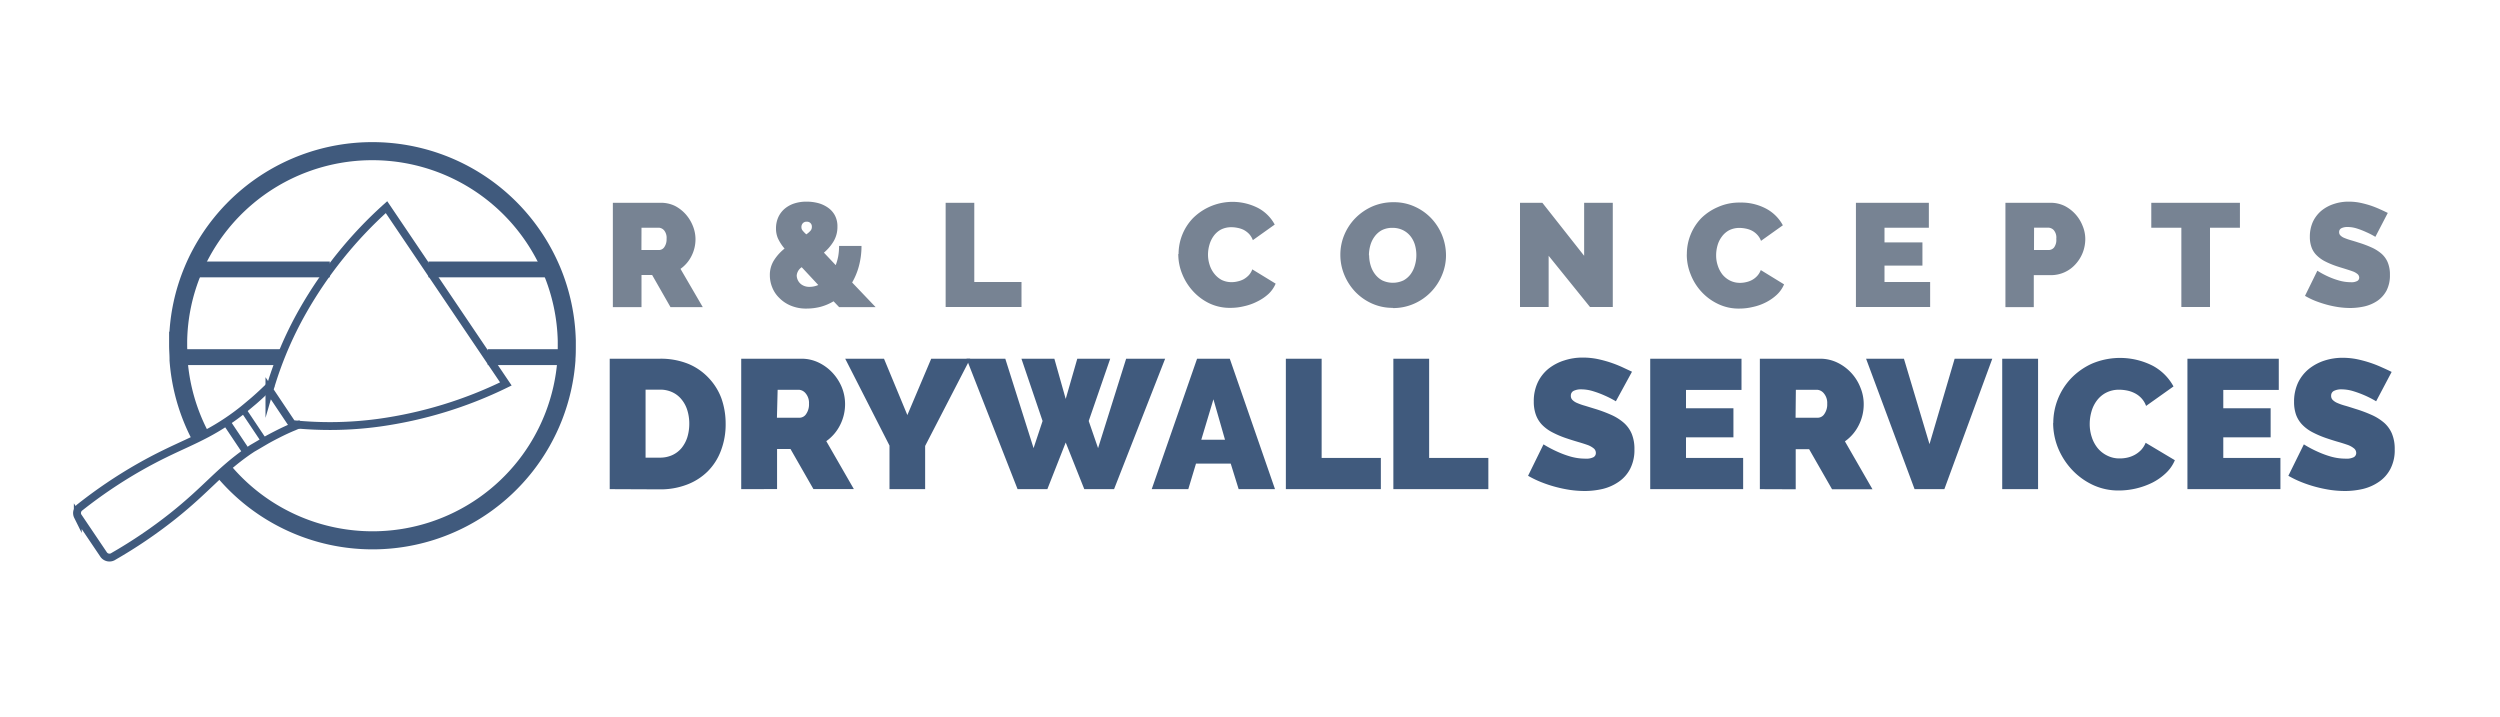 <svg id="Layer_1" data-name="Layer 1" xmlns="http://www.w3.org/2000/svg" viewBox="0 0 350 100.44"><defs><style>.cls-6,.cls-7{fill:none}.cls-2{clip-path:url(#clip-path)}.cls-3{fill:#405a7d}.cls-6,.cls-7{stroke:#405a7d;stroke-miterlimit:10}.cls-6{stroke-width:2.22px}.cls-7{stroke-width:1.1px}</style><clipPath id="clip-path"><path fill="none" d="M5.25 7.48h339.5v83.64H5.25z"/></clipPath></defs><g class="cls-2"><g class="cls-2"><path class="cls-3" d="M85.36 68.48V50.22h7a10.29 10.29 0 0 1 4 .72 8.24 8.24 0 0 1 2.88 2 8.33 8.33 0 0 1 1.76 2.84 10.6 10.6 0 0 1 .59 3.54 10.25 10.25 0 0 1-.66 3.77A8.09 8.09 0 0 1 99.07 66a8.28 8.28 0 0 1-2.91 1.85 10.34 10.34 0 0 1-3.78.66zm11.14-9.16a6.25 6.25 0 0 0-.29-1.93 4.36 4.36 0 0 0-.81-1.49 3.59 3.59 0 0 0-1.3-1 4 4 0 0 0-1.72-.35h-2v9.52h2a4.12 4.12 0 0 0 1.75-.36 3.69 3.69 0 0 0 1.3-1 4.64 4.64 0 0 0 .8-1.51 6.48 6.48 0 0 0 .27-1.91m7.27 9.19V50.22h8.39a5.52 5.52 0 0 1 2.47.55 6.5 6.5 0 0 1 1.94 1.44 6.78 6.78 0 0 1 1.28 2 6.25 6.25 0 0 1 .46 2.3 6.44 6.44 0 0 1-.7 3 6.08 6.08 0 0 1-1.93 2.25l3.86 6.71h-5.66l-3.21-5.61h-1.88v5.61zm5-10H112a1.11 1.11 0 0 0 .86-.52 2.33 2.33 0 0 0 .4-1.44 2.07 2.07 0 0 0-.47-1.45 1.32 1.32 0 0 0-.92-.5h-3zm14.99-8.26l3.27 7.89 3.34-7.89h5.46l-6.31 12.21v6.05h-4.99v-6.1l-6.2-12.16h5.43z"/><path class="cls-3" d="M143 50.22h4.61l1.59 5.63 1.62-5.63h4.61l-3.01 8.72 1.31 3.8 3.93-12.52h5.46l-7.15 18.26h-4.17l-2.6-6.53-2.57 6.53h-4.17l-7.15-18.26h5.43l3.96 12.52 1.26-3.8-2.96-8.72zm24.59 0h4.58l6.33 18.26h-5.09l-1.11-3.58h-4.86l-1.08 3.58h-5.12zm3.91 11.34l-1.62-5.66-1.7 5.66zm8.52 6.92V50.22h5.01v13.89h8.29v4.37h-13.3zm15.05 0V50.22h5.01v13.89h8.29v4.37h-13.3zm31.15-12.3a14.2 14.2 0 0 0-1.6-.82 13.69 13.69 0 0 0-1.55-.58 5.67 5.67 0 0 0-1.69-.27 2.31 2.31 0 0 0-1.07.21.72.72 0 0 0-.39.69.77.77 0 0 0 .23.59 2 2 0 0 0 .67.43 8 8 0 0 0 1.06.37l1.43.44a19.2 19.2 0 0 1 2.28.85 7 7 0 0 1 1.73 1.09 4.25 4.25 0 0 1 1.11 1.53 5.5 5.5 0 0 1 .39 2.19 5.75 5.75 0 0 1-.61 2.76 4.93 4.93 0 0 1-1.59 1.79 6.74 6.74 0 0 1-2.24 1 11.24 11.24 0 0 1-2.51.29 14.7 14.7 0 0 1-2.06-.15 18.94 18.94 0 0 1-2.09-.44 17.54 17.54 0 0 1-2-.67 14.16 14.16 0 0 1-1.79-.87l2.16-4.4a16.08 16.08 0 0 0 1.88 1 13.36 13.36 0 0 0 1.87.7 7.59 7.59 0 0 0 2.12.3 2.2 2.2 0 0 0 1.14-.21.66.66 0 0 0 .32-.58.81.81 0 0 0-.32-.66 2.94 2.94 0 0 0-.89-.48c-.37-.13-.81-.27-1.29-.41s-1-.3-1.56-.49a13.41 13.41 0 0 1-2.08-.88 5.53 5.53 0 0 1-1.44-1.08A4 4 0 0 1 215 58a5.35 5.35 0 0 1-.27-1.77 6.11 6.11 0 0 1 .55-2.68 5.53 5.53 0 0 1 1.51-1.93 6.88 6.88 0 0 1 2.21-1.16 8.21 8.21 0 0 1 2.59-.4 10.48 10.48 0 0 1 2 .19 17.07 17.07 0 0 1 1.84.49 16.88 16.88 0 0 1 1.66.65l1.39.65zm17.82 7.93v4.37h-13.01V50.22h12.78v4.37h-7.77v2.57h6.64v4.07h-6.64v2.88h8zm2.34 4.37V50.22h8.39a5.52 5.52 0 0 1 2.47.55 6.48 6.48 0 0 1 3.21 3.47 6.06 6.06 0 0 1 .47 2.3 6.44 6.44 0 0 1-.7 3 6.08 6.08 0 0 1-1.93 2.25l3.86 6.71h-5.66l-3.21-5.61h-1.88v5.61zm5-10h3.17a1.11 1.11 0 0 0 .86-.52 2.33 2.33 0 0 0 .4-1.44 2.07 2.07 0 0 0-.47-1.45 1.32 1.32 0 0 0-.92-.5h-3zm15.17-8.26l3.58 11.96 3.52-11.96h5.27l-6.71 18.26h-4.17l-6.79-18.26h5.3zm13.76 0h5.02v18.26h-5.02zm7.15 8.97a9.12 9.12 0 0 1 2.47-6.2 9.53 9.53 0 0 1 2.94-2.08 10.09 10.09 0 0 1 8.52.3 7.14 7.14 0 0 1 2.9 2.89l-3.84 2.73a3.07 3.07 0 0 0-.68-1.11 3.31 3.31 0 0 0-.94-.69 4.15 4.15 0 0 0-1.06-.36 5.8 5.8 0 0 0-1.07-.11 3.94 3.94 0 0 0-1.87.43 3.8 3.8 0 0 0-1.28 1.1 4.65 4.65 0 0 0-.75 1.55 6.3 6.3 0 0 0-.24 1.71 5.82 5.82 0 0 0 .28 1.82 4.79 4.79 0 0 0 .82 1.55 4 4 0 0 0 1.34 1.06 3.77 3.77 0 0 0 1.76.4 4.75 4.75 0 0 0 1.05-.11 4 4 0 0 0 1.05-.39 3.72 3.72 0 0 0 .9-.69 3.36 3.36 0 0 0 .63-1l4.09 2.44a5.22 5.22 0 0 1-1.25 1.8 8 8 0 0 1-1.9 1.34 10.67 10.67 0 0 1-4.67 1.1 8.45 8.45 0 0 1-3.72-.81 9.55 9.55 0 0 1-2.94-2.18 10.08 10.08 0 0 1-1.89-3 9.45 9.45 0 0 1-.67-3.45m31.82 4.88v4.37h-13.02V50.22h12.79v4.37h-7.77v2.57h6.63v4.07h-6.63v2.88h8zm13.4-7.93a14.06 14.06 0 0 0-1.59-.82 14.65 14.65 0 0 0-1.56-.58 5.67 5.67 0 0 0-1.69-.27 2.27 2.27 0 0 0-1.06.21.72.72 0 0 0-.4.69.77.77 0 0 0 .23.59 2.09 2.09 0 0 0 .67.43 7.69 7.69 0 0 0 1.07.37c.42.12.89.27 1.42.44a19.2 19.2 0 0 1 2.28.85 7.07 7.07 0 0 1 1.74 1.09 4.23 4.23 0 0 1 1.1 1.53 5.5 5.5 0 0 1 .39 2.19 5.63 5.63 0 0 1-.61 2.76 4.93 4.93 0 0 1-1.59 1.79 6.74 6.74 0 0 1-2.24 1 11.24 11.24 0 0 1-2.51.29 14.7 14.7 0 0 1-2.06-.15 18.94 18.94 0 0 1-2.09-.44 17.54 17.54 0 0 1-2-.67 14.16 14.16 0 0 1-1.79-.87l2.17-4.4a15.18 15.18 0 0 0 1.87 1 13.36 13.36 0 0 0 1.87.7 7.59 7.59 0 0 0 2.12.3 2.2 2.2 0 0 0 1.14-.21.67.67 0 0 0 .33-.58.82.82 0 0 0-.33-.66 3 3 0 0 0-.88-.48c-.38-.13-.81-.27-1.3-.41s-1-.3-1.56-.49a13.84 13.84 0 0 1-2.08-.88 5.53 5.53 0 0 1-1.44-1.08 4 4 0 0 1-.84-1.38 5.35 5.35 0 0 1-.27-1.77 6.25 6.25 0 0 1 .55-2.68 5.65 5.65 0 0 1 1.51-1.93 6.88 6.88 0 0 1 2.17-1.17 8.21 8.21 0 0 1 2.59-.4 10.4 10.4 0 0 1 1.95.19 17.07 17.07 0 0 1 1.84.49 16 16 0 0 1 1.66.65c.52.23 1 .45 1.39.65z"/><path d="M85.8 43V28.39h6.7a4.48 4.48 0 0 1 2 .44A5.26 5.26 0 0 1 96 30a5.6 5.6 0 0 1 1 1.63 5 5 0 0 1 .37 1.84 5.2 5.2 0 0 1-.56 2.37 4.88 4.88 0 0 1-1.54 1.8L98.39 43h-4.52l-2.57-4.5h-1.49V43zm4-8h2.52a.89.89 0 0 0 .68-.4 1.87 1.87 0 0 0 .32-1.15 1.66 1.66 0 0 0-.32-1.17 1.06 1.06 0 0 0-.74-.4h-2.45zm27.68 8l-.78-.82a7.22 7.22 0 0 1-1.84.78 7.89 7.89 0 0 1-1.92.24 5.51 5.51 0 0 1-2.23-.41 4.83 4.83 0 0 1-1.6-1.07 4.2 4.2 0 0 1-1-1.49 4.48 4.48 0 0 1-.33-1.67 3.81 3.81 0 0 1 .61-2.17 6.66 6.66 0 0 1 1.45-1.59 6.1 6.1 0 0 1-.93-1.43 3.43 3.43 0 0 1-.27-1.38 3.78 3.78 0 0 1 .33-1.6 3.41 3.41 0 0 1 .9-1.18 4 4 0 0 1 1.34-.73 5.48 5.48 0 0 1 1.71-.25 6.37 6.37 0 0 1 1.57.19 4.32 4.32 0 0 1 1.38.62 3.1 3.1 0 0 1 1 1.09 3.22 3.22 0 0 1 .37 1.61 3.9 3.9 0 0 1-.51 2 6.34 6.34 0 0 1-1.38 1.63l1.65 1.75a7.22 7.22 0 0 0 .35-1.24 8.26 8.26 0 0 0 .12-1.45h3.14a10.82 10.82 0 0 1-.37 2.85 9.48 9.48 0 0 1-.94 2.27l3.29 3.45zm-4.13-2.84a3.06 3.06 0 0 0 1.21-.26l-2.32-2.49a1.55 1.55 0 0 0-.7 1.15 1.61 1.61 0 0 0 .09.5 1.59 1.59 0 0 0 .88.94 1.94 1.94 0 0 0 .84.16m-1.15-8.36a.73.73 0 0 0 .15.46 4.89 4.89 0 0 0 .53.55 3 3 0 0 0 .59-.51.76.76 0 0 0 .19-.54.67.67 0 0 0-.72-.72.68.68 0 0 0-.55.22.76.76 0 0 0-.19.54m20.19 11.18V28.39h4.01v11.09h6.61v3.5h-10.62zM165 35.56a7.24 7.24 0 0 1 2-5 7.86 7.86 0 0 1 9.15-1.43 5.65 5.65 0 0 1 2.31 2.31l-3.06 2.18a2.63 2.63 0 0 0-.54-.88 3.06 3.06 0 0 0-.75-.56 3.33 3.33 0 0 0-.86-.28 4.17 4.17 0 0 0-.85-.09 3.18 3.18 0 0 0-1.49.34 3.07 3.07 0 0 0-1 .89 3.89 3.89 0 0 0-.59 1.23 5 5 0 0 0-.2 1.37 4.68 4.68 0 0 0 .23 1.45 3.78 3.78 0 0 0 .66 1.24 3.33 3.33 0 0 0 1 .85 3.11 3.11 0 0 0 1.41.32 3.44 3.44 0 0 0 .84-.1 3.25 3.25 0 0 0 .84-.3 3.18 3.18 0 0 0 .72-.56 2.36 2.36 0 0 0 .5-.83l3.27 2a4.25 4.25 0 0 1-1 1.44 6.6 6.6 0 0 1-1.59 1.07 7.51 7.51 0 0 1-1.83.65 7.89 7.89 0 0 1-1.9.23 6.66 6.66 0 0 1-3-.65 7.48 7.48 0 0 1-2.27-1.71 7.82 7.82 0 0 1-1.51-2.43 7.35 7.35 0 0 1-.53-2.75M195 43.1a7 7 0 0 1-3-.64 7.41 7.41 0 0 1-2.32-1.67 7.7 7.7 0 0 1-1.5-2.37 7.28 7.28 0 0 1-.53-2.76 7.17 7.17 0 0 1 .55-2.77 7.45 7.45 0 0 1 1.55-2.35 7.71 7.71 0 0 1 2.36-1.63 7.36 7.36 0 0 1 3-.6 6.93 6.93 0 0 1 3 .64 7.32 7.32 0 0 1 2.33 1.68 7.57 7.57 0 0 1 2 5.12 7.09 7.09 0 0 1-.56 2.76 7.45 7.45 0 0 1-3.89 4 7.21 7.21 0 0 1-3 .62m-3.31-7.39a4.83 4.83 0 0 0 .21 1.42 3.78 3.78 0 0 0 .61 1.22 3.14 3.14 0 0 0 1 .87 3.5 3.5 0 0 0 3 0 3.09 3.09 0 0 0 1-.88 3.79 3.79 0 0 0 .59-1.25 4.87 4.87 0 0 0 .2-1.42 5.18 5.18 0 0 0-.2-1.42 3.63 3.63 0 0 0-.63-1.22 3.1 3.1 0 0 0-1.05-.84 3.25 3.25 0 0 0-1.47-.32 3.18 3.18 0 0 0-1.49.33 3.06 3.06 0 0 0-1 .88 3.71 3.71 0 0 0-.6 1.23 5.16 5.16 0 0 0-.2 1.41m25.16.06v7.17h-4.01V28.39h3.13l5.85 7.42v-7.42h4.01v14.59h-3.19l-5.79-7.17zm19.35-.25a7.24 7.24 0 0 1 2-5 7.56 7.56 0 0 1 2.32-1.56 7.28 7.28 0 0 1 3.14-.64 7.41 7.41 0 0 1 3.67.87 5.71 5.71 0 0 1 2.31 2.31l-3.06 2.18a2.49 2.49 0 0 0-.55-.88 2.72 2.72 0 0 0-.75-.56 3.26 3.26 0 0 0-.85-.28 4.32 4.32 0 0 0-.85-.09 3.15 3.15 0 0 0-1.49.34 3.07 3.07 0 0 0-1 .89 3.71 3.71 0 0 0-.6 1.23 5 5 0 0 0-.19 1.37 4.4 4.4 0 0 0 .23 1.45 4 4 0 0 0 .65 1.24 3.27 3.27 0 0 0 1.06.85 3.11 3.11 0 0 0 1.41.32 3.56 3.56 0 0 0 .84-.1 3.06 3.06 0 0 0 .83-.3 2.79 2.79 0 0 0 .72-.56 2.54 2.54 0 0 0 .51-.83l3.26 2a4.22 4.22 0 0 1-1 1.44 6.66 6.66 0 0 1-1.53 1.07 7.29 7.29 0 0 1-1.82.65 8 8 0 0 1-1.9.23 6.6 6.6 0 0 1-3-.65 7.48 7.48 0 0 1-2.32-1.71 7.64 7.64 0 0 1-1.51-2.43 7.36 7.36 0 0 1-.54-2.75m34.07 3.82v3.5h-10.39V28.39h10.21v3.49h-6.21v2.06h5.31v3.24h-5.31v2.3h6.39zM280.76 43V28.39h6.29a4.48 4.48 0 0 1 2 .44 5.26 5.26 0 0 1 1.52 1.17 5.4 5.4 0 0 1 1 1.63 4.8 4.8 0 0 1 .37 1.84 5.31 5.31 0 0 1-.35 1.88 5.24 5.24 0 0 1-1 1.62 4.59 4.59 0 0 1-3.48 1.55h-2.38V43zm4-8h2.12a1 1 0 0 0 .68-.34 1.77 1.77 0 0 0 .32-1.22 1.61 1.61 0 0 0-.37-1.24 1.12 1.12 0 0 0-.74-.33h-2zm28.83-3.12h-4.19v11.1h-4.01v-11.1h-4.21v-3.49h12.41v3.49zm18.96 1.28a10.19 10.19 0 0 0-1.27-.66A11.64 11.64 0 0 0 330 32a4.33 4.33 0 0 0-1.35-.22 1.86 1.86 0 0 0-.85.17.57.57 0 0 0-.32.55.61.61 0 0 0 .19.47 1.56 1.56 0 0 0 .53.34 8.09 8.09 0 0 0 .85.3c.34.1.72.21 1.14.35a15.15 15.15 0 0 1 1.82.68 5.77 5.77 0 0 1 1.39.87 3.35 3.35 0 0 1 .88 1.22 4.38 4.38 0 0 1 .31 1.75 4.63 4.63 0 0 1-.48 2.21 4.12 4.12 0 0 1-1.28 1.43 5.49 5.49 0 0 1-1.78.77 9.18 9.18 0 0 1-2 .23 11.63 11.63 0 0 1-1.64-.12 14.34 14.34 0 0 1-1.68-.35 16.65 16.65 0 0 1-1.6-.53 11.17 11.17 0 0 1-1.43-.7l1.73-3.52a12 12 0 0 0 1.5.81 10.62 10.62 0 0 0 1.49.55 6.07 6.07 0 0 0 1.69.25 1.7 1.7 0 0 0 .92-.18.53.53 0 0 0 .26-.46.66.66 0 0 0-.26-.52 2.24 2.24 0 0 0-.71-.38c-.3-.11-.65-.22-1-.33s-.8-.24-1.24-.39a11.64 11.64 0 0 1-1.67-.71 4.76 4.76 0 0 1-1.15-.87 3 3 0 0 1-.66-1.09 4.15 4.15 0 0 1-.22-1.42 5 5 0 0 1 .44-2.14 4.58 4.58 0 0 1 1.2-1.54 5.4 5.4 0 0 1 1.74-.93 6.41 6.41 0 0 1 2.07-.32 8.09 8.09 0 0 1 1.56.15 14.43 14.43 0 0 1 1.47.39 13.45 13.45 0 0 1 1.32.52c.41.18.78.36 1.11.52z" fill="#778393"/><path d="M28.07 61.1A27.09 27.09 0 0 1 25 50.43a1.34 1.34 0 0 0 0-.2c0-.61-.06-1.22-.06-1.85v-.68A26.78 26.78 0 0 1 27 37.89a25.53 25.53 0 0 1 1.21-2.53 27.24 27.24 0 0 1 47.83 0 28.06 28.06 0 0 1 1.22 2.53 27.19 27.19 0 0 1 2.09 9.81v.68c0 .63 0 1.24-.05 1.85v.2a27.22 27.22 0 0 1-48 15.49" stroke-width="2.53" stroke-miterlimit="10" stroke="#405a7d" fill="none"/><path class="cls-6" d="M77.18 37.72h-17.2"/><path class="cls-7" d="M42 59.43h-.12c-.23.08-.47.18-.71.29-.77.31-1.58.69-2.44 1.13-.55.28-1.12.58-1.7.92s-1.13.67-1.71 1l-.54.36C30.65 66 29 68.44 24.15 72.29a67.12 67.12 0 0 1-8.25 5.59 1 1 0 0 1-1.36-.2l-3.65-5.41a1 1 0 0 1 .33-1.27 66.33 66.33 0 0 1 8.25-5.57c5.4-3.08 8.26-3.69 12.41-6.49l.51-.35c.57-.4 1.12-.81 1.63-1.22s1-.83 1.49-1.24c.73-.63 1.39-1.25 2-1.84l.53-.53"/><path class="cls-7" d="M70.82 53.75a58.63 58.63 0 0 1-17.77 5.43 50.66 50.66 0 0 1-12.15.19l-3.18-4.75a51.28 51.28 0 0 1 4.72-11.16A58.23 58.23 0 0 1 54.11 29z"/><path stroke-width=".83" stroke="#3f5a7e" stroke-miterlimit="10" fill="none" d="M34.02 57.32l3.01 4.5"/><path stroke="#3f5a7e" stroke-width="1.1" stroke-miterlimit="10" fill="none" d="M31.6 58.94l3.01 4.5"/><path class="cls-6" d="M46.17 37.72H27.2M39.31 50h-14.3m54.15 0H68.28"/></g></g></svg>